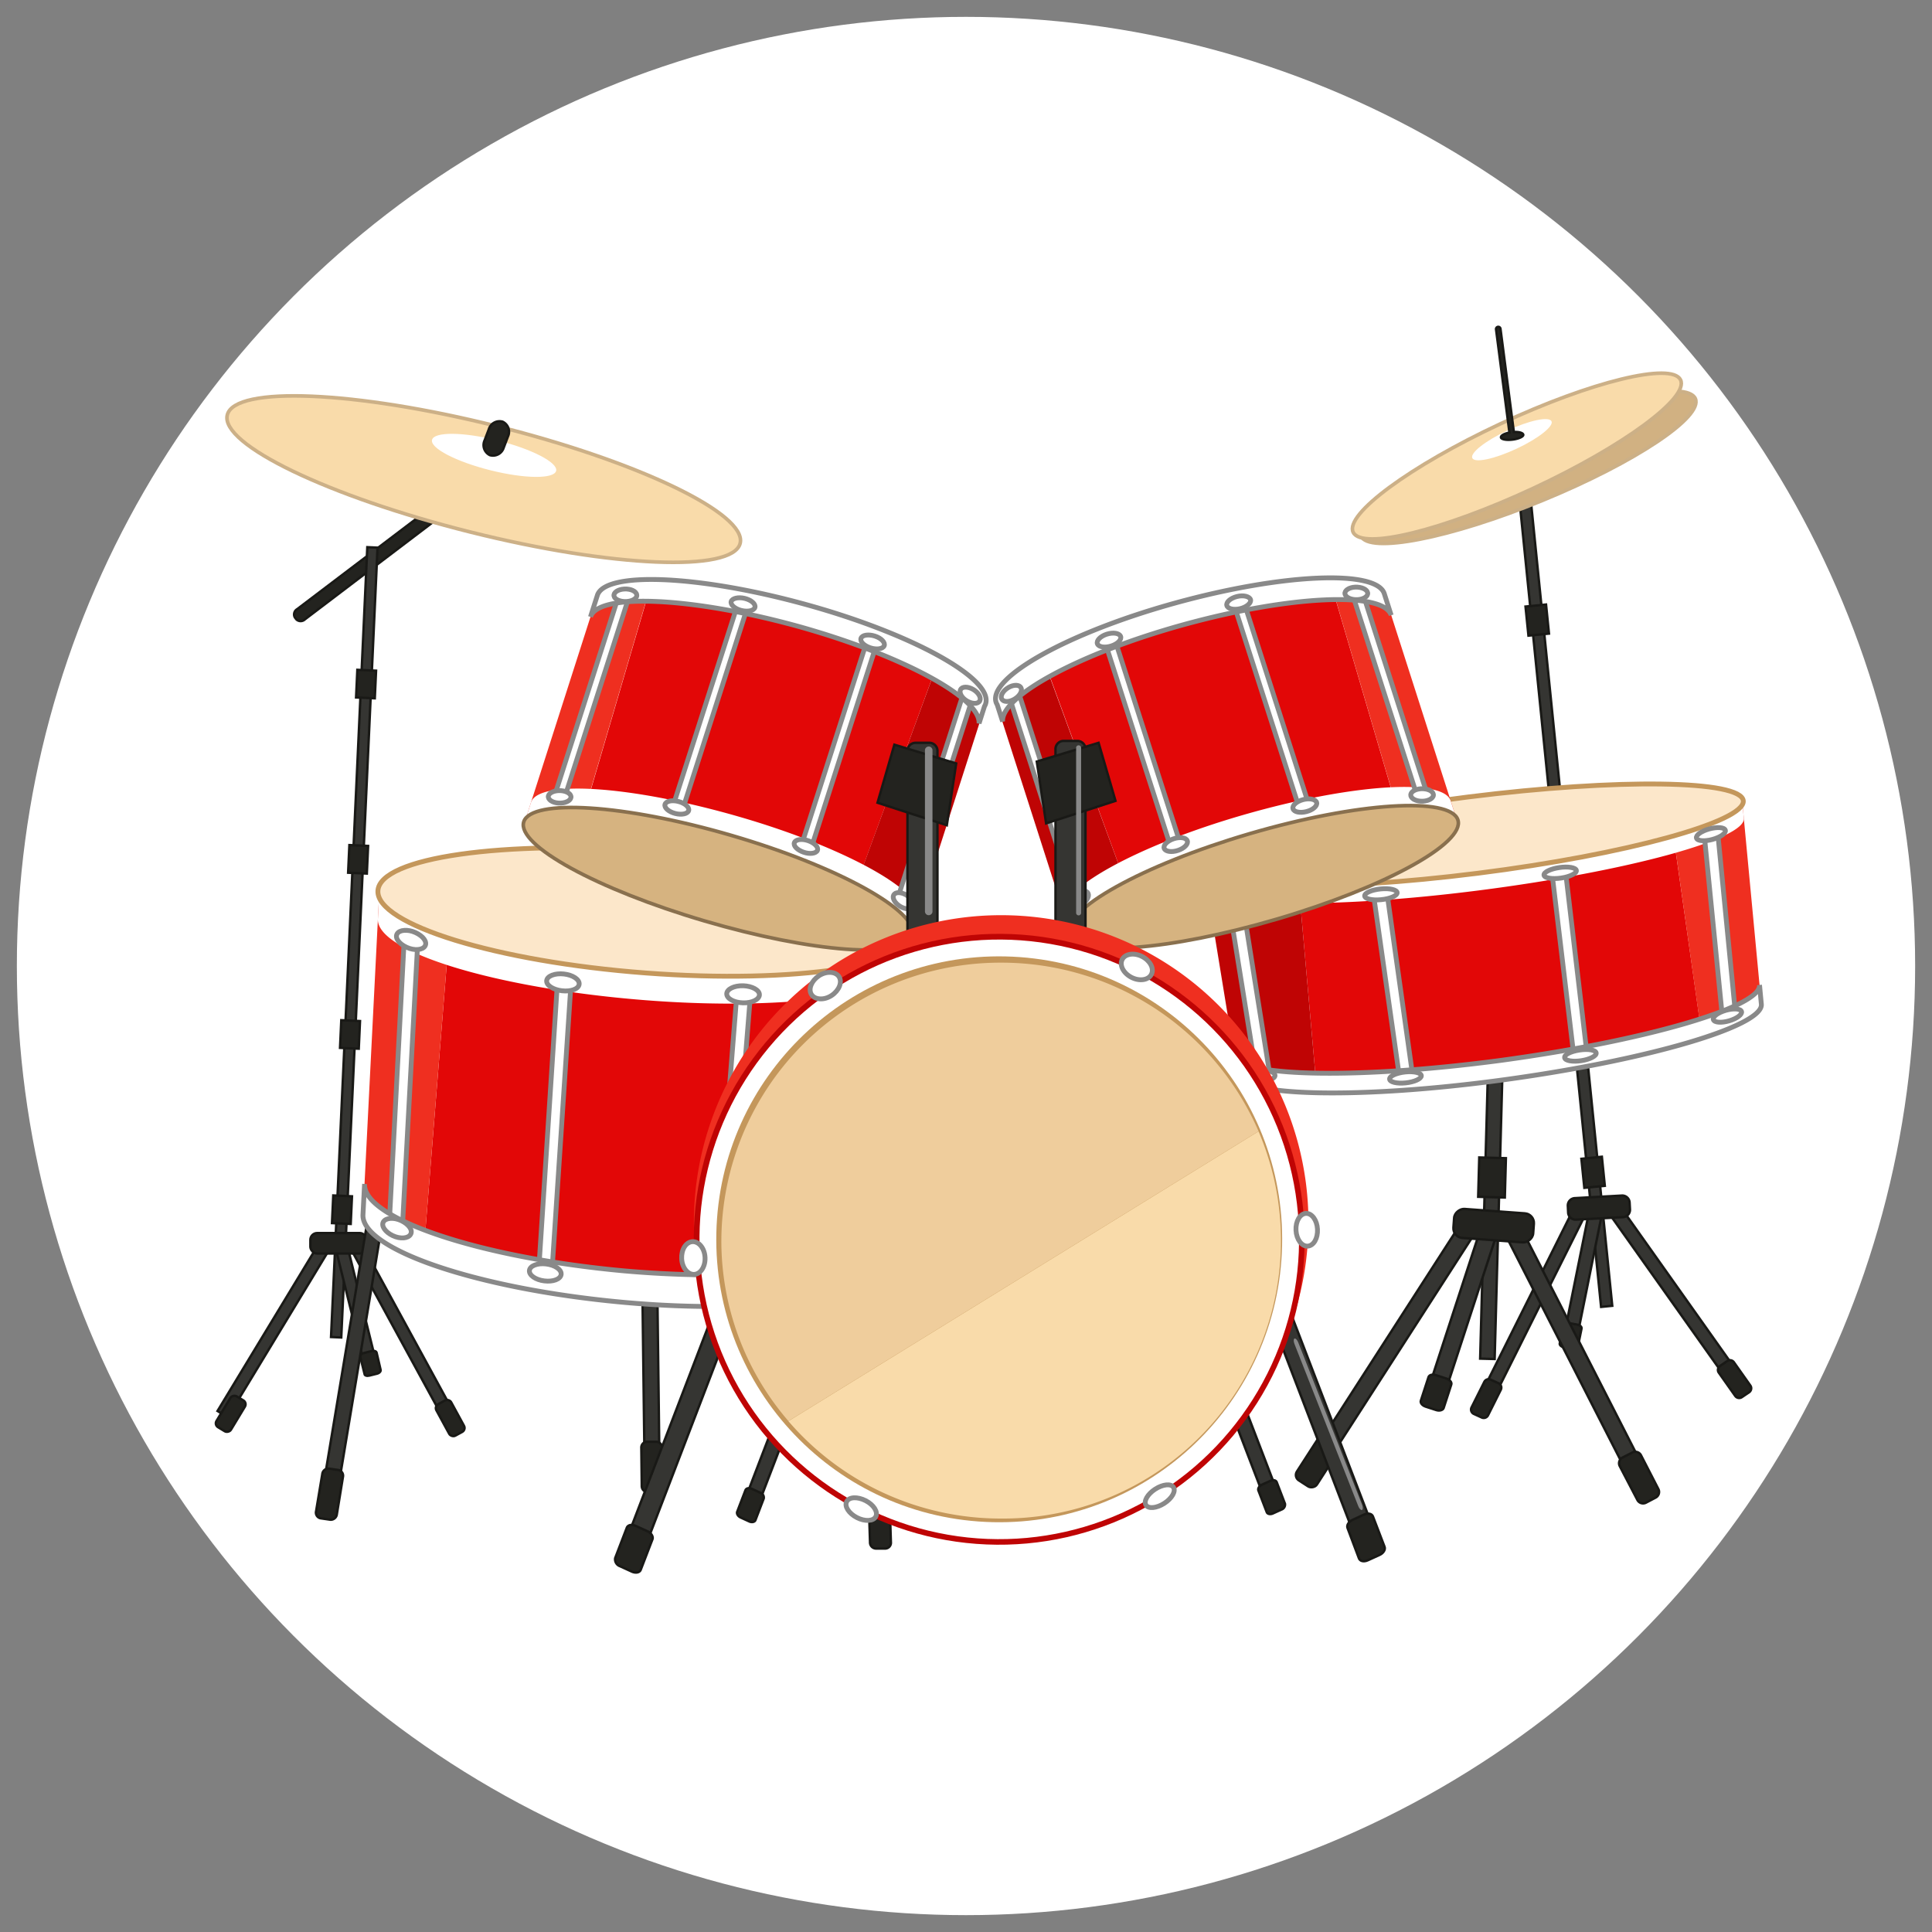 <svg id="Layer_1" data-name="Layer 1" xmlns="http://www.w3.org/2000/svg" xmlns:xlink="http://www.w3.org/1999/xlink" viewBox="0 0 400 400"><rect x="0" y="0" width="400" height="400" fill="#808080" stroke="none"/><defs><style>.cls-1,.cls-11{fill:#fff;}.cls-2{clip-path:url(#clip-path);}.cls-3{fill:#353532;}.cls-3,.cls-4{stroke:#191916;stroke-width:0.5px;}.cls-12,.cls-3,.cls-4,.cls-5,.cls-6{stroke-miterlimit:10;}.cls-4{fill:#23231f;}.cls-5{fill:#d1b182;}.cls-5,.cls-6{stroke:#ccb087;}.cls-12,.cls-5,.cls-6{stroke-width:0.75px;}.cls-16,.cls-6{fill:#f9dbaa;}.cls-7{fill:#e20707;}.cls-8{fill:#bf0404;}.cls-9{fill:#ef2f20;}.cls-10{fill:#fce7ca;stroke:#c4975b;}.cls-11{stroke:#898989;}.cls-12{fill:#d6b380;stroke:#89704e;}.cls-13{fill:#898989;}.cls-14{fill:#c4975b;}.cls-15{fill:#efcd9c;}</style><clipPath id="clip-path"><circle class="cls-1" cx="200" cy="200" r="196.51"/></clipPath></defs><circle class="cls-1" cx="200" cy="200" r="196.51"/><g class="cls-2"><polygon class="cls-3" points="331.49 270.58 333.8 270.35 316.42 98.51 314.1 98.74 331.49 270.58"/><polygon class="cls-4" points="316.45 131.6 320.7 131.18 320.09 125.16 315.84 125.58 316.45 131.6"/><polygon points="320.31 169.71 324.55 169.29 323.94 163.27 319.7 163.69 320.31 169.71"/><polygon class="cls-4" points="328.02 245.93 332.26 245.51 331.65 239.49 327.41 239.91 328.02 245.93"/><polygon points="324.16 207.82 328.41 207.4 327.8 201.38 323.55 201.8 324.16 207.82"/><polygon class="cls-3" points="358.21 286.56 360.45 285.09 334.76 248.84 332.51 250.32 358.21 286.56"/><path class="cls-4" d="M359.25,289a1,1,0,0,0,1.41.25l1.48-1a1,1,0,0,0,.27-1.36L359,282.06a1,1,0,0,0-1.42-.25l-1.47,1a1,1,0,0,0-.27,1.36Z"/><polygon class="cls-3" points="308.75 290.42 306.31 289.3 326.16 249.58 328.61 250.69 308.75 290.42"/><path class="cls-4" d="M308.09,293a1,1,0,0,1-1.36.46l-1.6-.73a1,1,0,0,1-.48-1.3l2.65-5.3a1,1,0,0,1,1.36-.47l1.61.73a1,1,0,0,1,.47,1.31Z"/><polygon class="cls-3" points="323.81 276.59 326.47 277.07 332.15 248.95 329.49 248.47 323.81 276.59"/><path class="cls-4" d="M322.93,278.13c-.07.35.32.71.87.81l1.75.31c.56.1,1.06-.1,1.13-.44l.76-3.75c.07-.35-.32-.71-.87-.81l-1.75-.32c-.56-.1-1.06.1-1.13.45Z"/><path class="cls-4" d="M324.67,251.1a1.54,1.54,0,0,0,1.63,1.41L336,252a1.53,1.53,0,0,0,1.47-1.57l-.08-1.49a1.53,1.53,0,0,0-1.63-1.41l-9.68.53a1.53,1.53,0,0,0-1.48,1.57Z"/><path class="cls-5" d="M351,82.53c1.67,3.78-12.49,13.21-31.61,21.06s-36,11.14-37.64,7.36,12.49-13.22,31.61-21.06S349.31,78.74,351,82.53Z"/><path class="cls-6" d="M347.93,78.63c1.85,3.7-11.81,13.77-30.53,22.49s-35.38,12.8-37.23,9.1S292,96.44,310.7,87.72,346.08,74.93,347.93,78.63Z"/><path class="cls-1" d="M321.22,87.21c.52,1-2.72,3.59-7.25,5.7s-8.62,3-9.14,1.94,2.72-3.6,7.25-5.71S320.7,86.17,321.22,87.21Z"/><path class="cls-4" d="M313.43,89.44l-2.77-21.37a.46.46,0,0,0-.92.12l2.77,21.37c-1,.2-1.8.6-1.75,1s1.13.61,2.4.45,2.27-.62,2.22-1S314.5,89.38,313.43,89.44Z"/><path class="cls-4" d="M101,98.15a1.28,1.28,0,0,1-.49,1.7L63.12,128.24a1.28,1.28,0,0,1-1.76,0l-.32-.42a1.27,1.27,0,0,1,.48-1.7L98.93,97.74a1.28,1.28,0,0,1,1.77,0Z"/><rect class="cls-3" x="-8.5" y="194.02" width="163.7" height="2.12" transform="translate(-124.89 259.42) rotate(-87.37)"/><rect class="cls-4" x="72.94" y="139.69" width="5.73" height="3.88" transform="translate(-69.18 210.83) rotate(-87.36)"/><rect class="cls-4" x="71.27" y="175.96" width="5.73" height="3.88" transform="translate(-106.96 243.84) rotate(-87.38)"/><rect class="cls-4" x="67.94" y="248.5" width="5.73" height="3.88" transform="translate(-182.63 309.65) rotate(-87.36)"/><rect class="cls-4" x="69.61" y="212.23" width="5.73" height="3.88" transform="translate(-144.78 276.82) rotate(-87.39)"/><rect class="cls-3" x="36.05" y="273.72" width="41.67" height="2.47" transform="translate(-207.75 181.13) rotate(-58.79)"/><rect class="cls-4" x="42.56" y="290.73" width="7.42" height="3.48" rx="0.93" transform="matrix(0.52, -0.86, 0.86, 0.52, -227.82, 180.42)"/><rect class="cls-3" x="82.15" y="254.79" width="2.47" height="41.67" transform="translate(-121.82 73.6) rotate(-28.61)"/><rect class="cls-4" x="91.46" y="289.89" width="3.48" height="7.42" rx="0.93" transform="translate(-129.09 80.35) rotate(-28.58)"/><rect class="cls-3" x="72.23" y="255.77" width="2.47" height="27.12" transform="translate(-62.56 25.54) rotate(-13.9)"/><path class="cls-4" d="M78.8,283.61c.08.32-.26.68-.76.8l-1.57.39c-.5.13-1,0-1-.36l-.87-3.51c-.08-.33.26-.69.76-.81l1.57-.39c.5-.12,1,0,1.05.36Z"/><rect class="cls-4" x="64.26" y="255.29" width="11.65" height="4.24" rx="1.41"/><path class="cls-6" d="M153.24,112.49c-1.51,6.06-26.51,5-55.83-2.33S45.54,92,47.06,85.91s26.51-5,55.83,2.33S154.76,106.44,153.24,112.49Z"/><path class="cls-1" d="M115.14,97.49c-.43,1.71-6.53,1.65-13.62-.13S89,92.77,89.45,91.06s6.52-1.64,13.61.14S115.56,95.79,115.14,97.49Z"/><path class="cls-4" d="M104.29,92.68a2.32,2.32,0,0,1-2.86,1.56h0a2.32,2.32,0,0,1-1.1-3.07l.88-2.31a2.31,2.31,0,0,1,2.86-1.55h0a2.31,2.31,0,0,1,1.1,3.06Z"/><path class="cls-3" d="M309,187.29l-2.55,94,3,.08L312,187.68A22.78,22.78,0,0,1,309,187.29Z"/><rect class="cls-4" x="304.85" y="241.03" width="8.15" height="5.52" transform="translate(56.8 545.96) rotate(-88.44)"/><rect x="306.24" y="189.45" width="8.15" height="5.52" transform="matrix(0.03, -1, 1, 0.03, 109.73, 497.18)"/><rect class="cls-3" x="324.36" y="250.37" width="3.51" height="59.22" transform="translate(-91.68 179.04) rotate(-27.06)"/><path class="cls-4" d="M339,310.54a1.32,1.32,0,0,0,1.77.58l2-1.05a1.32,1.32,0,0,0,.58-1.77l-3.6-7a1.32,1.32,0,0,0-1.77-.58l-2.05,1.05a1.32,1.32,0,0,0-.58,1.77Z"/><rect class="cls-3" x="258.89" y="276.43" width="59.22" height="3.51" transform="translate(-101.61 370.02) rotate(-57.2)"/><rect class="cls-4" x="267.45" y="300.18" width="10.54" height="4.94" rx="1.32" transform="translate(-129.44 367.77) rotate(-57.17)"/><rect class="cls-3" x="283.93" y="268.53" width="38.54" height="3.51" transform="translate(-47.86 474.59) rotate(-71.91)"/><path class="cls-4" d="M294.17,290c-.15.45.29,1,1,1.23l2.19.71c.69.23,1.37,0,1.52-.4l1.59-4.89c.15-.45-.29-1-1-1.23l-2.19-.71c-.7-.23-1.38-.05-1.52.4Z"/><rect class="cls-4" x="306.22" y="245.46" width="6.02" height="16.56" rx="2.01" transform="translate(33.64 543.67) rotate(-85.82)"/><path class="cls-7" d="M311.29,222.07c-15,2-28.73,2.8-38.77,2.44l-4.3-48.74-7.7-2.17c10-3,25.66-6.14,43.47-8.33,16-2,30.61-2.89,41-2.69l7.19,50.67C342.43,216.55,327.8,219.81,311.29,222.07Z"/><path class="cls-8" d="M272.52,224.51c-9.94-.36-16.29-1.82-16.7-4.31a1.69,1.69,0,0,1,.06-.77l-.18,0-6.46-39.54c-.3-1.83,3.94-4.06,11.28-6.31l7.7,2.17Z"/><path class="cls-9" d="M360.71,165.94l3.68,39-.18,0a1.78,1.78,0,0,1,.25.71c.21,2.21-4.45,4.91-12.31,7.57L345,162.58C354.54,162.77,360.52,163.9,360.71,165.94Z"/><path class="cls-1" d="M249.36,180.05c2.32,3.91,27,4.17,56.57.45,30.64-3.91,55.15-10.59,54.75-14.85l.36,3.79c.4,4.26-24.06,10.95-54.62,14.88s-55.9,3.45-56.6-.87a1,1,0,0,1,0-.46Z"/><path class="cls-10" d="M248.93,179.8c.72,4.4,26.26,4.87,57,1s55.41-10.7,55-15S335,161.11,304,165,248.22,175.4,248.93,179.8Z"/><polygon class="cls-11" points="356.68 211.37 359.42 210.99 355.66 172.64 352.86 173 356.68 211.37"/><polygon class="cls-11" points="260.28 223.57 263.02 223.21 256.84 184.39 254.03 184.74 260.28 223.57"/><polygon class="cls-11" points="325.88 218.88 328.61 218.51 324.07 179.97 321.27 180.33 325.88 218.88"/><polygon class="cls-11" points="289.89 224.04 292.62 223.68 287.17 184.96 284.38 185.32 289.89 224.04"/><path class="cls-11" d="M319.67,181.2c.11.6,1.7.86,3.55.59s3.26-1,3.15-1.58-1.7-.87-3.55-.59S319.56,180.59,319.67,181.2Z"/><path class="cls-11" d="M351.36,173.72c.51.5,2.2.45,3.78-.11s2.45-1.42,1.95-1.92-2.19-.45-3.78.11S350.86,173.22,351.36,173.72Z"/><path class="cls-11" d="M289.27,184.83c0,.62-1.47,1.26-3.33,1.44s-3.38-.17-3.4-.79,1.47-1.26,3.33-1.44S289.25,184.22,289.27,184.83Z"/><path class="cls-11" d="M258.16,184.92c-.38.62-2,1-3.7.8s-2.69-.82-2.31-1.44,2-1,3.7-.8S258.54,184.3,258.16,184.92Z"/><path class="cls-11" d="M255.7,218.88c2.32,4.14,26.43,4.49,55.26.63,29.88-4.07,53.76-11.07,53.33-15.59l.38,4c.43,4.52-23.39,11.54-53.19,15.62s-54.54,3.51-55.29-1.07a1.61,1.61,0,0,1,0-.49Z"/><path class="cls-11" d="M323.94,219c.11.61,1.67.88,3.47.6s3.18-1,3.06-1.61-1.66-.87-3.46-.59S323.83,218.35,323.94,219Z"/><path class="cls-11" d="M354.86,211.3c.49.5,2.14.45,3.69-.13s2.39-1.44,1.89-1.94-2.14-.44-3.69.13S354.36,210.8,354.86,211.3Z"/><path class="cls-11" d="M294.27,222.73c0,.62-1.43,1.28-3.24,1.47s-3.3-.17-3.33-.79,1.43-1.28,3.24-1.47S294.25,222.11,294.27,222.73Z"/><path class="cls-11" d="M263.9,222.93c-.37.62-2,1-3.61.81s-2.64-.82-2.27-1.44,2-1,3.61-.82S264.27,222.3,263.9,222.93Z"/><polygon class="cls-3" points="69.68 310.06 66.62 309.62 76.25 251.77 79.31 252.22 69.68 310.06"/><path class="cls-4" d="M69.74,313.52a1.27,1.27,0,0,1-1.36,1.12l-2-.29a1.2,1.2,0,0,1-.94-1.45l1.29-7.72a1.27,1.27,0,0,1,1.36-1.12l2,.29A1.21,1.21,0,0,1,71,305.8Z"/><polygon class="cls-3" points="180.65 315.9 183.74 315.87 181.87 257.26 178.77 257.29 180.65 315.9"/><path class="cls-4" d="M180.13,319.32a1.26,1.26,0,0,0,1.2,1.29l2,0a1.2,1.2,0,0,0,1.12-1.32l-.25-7.82a1.26,1.26,0,0,0-1.2-1.29l-2,0a1.22,1.22,0,0,0-1.12,1.32Z"/><polygon class="cls-3" points="133.46 304.21 136.55 304.25 135.83 245.61 132.74 245.58 133.46 304.21"/><path class="cls-4" d="M132.87,307.63a1.27,1.27,0,0,0,1.18,1.31l2,0a1.22,1.22,0,0,0,1.15-1.3l-.1-7.82a1.28,1.28,0,0,0-1.18-1.32h-2a1.2,1.2,0,0,0-1.14,1.29Z"/><path class="cls-7" d="M128.91,267.2c15.08,1.35,28.86.89,38.94-.91l3.6-77.41,7.69-4.36c-10-3.59-25.83-6.54-43.73-7.8-16.12-1.19-30.75-.81-41.14.78l-6.48,80.81C97.59,262.33,112.32,265.67,128.91,267.2Z"/><path class="cls-8" d="M167.85,266.29c10-1.78,16.31-4.87,16.68-8.85a3.74,3.74,0,0,0-.07-1.2h.19l5.9-63.16c.27-2.93-4-5.92-11.41-8.57l-7.69,4.36Z"/><path class="cls-9" d="M78.52,184.73l-3.13,62,.19,0a3.53,3.53,0,0,0-.24,1.15c-.18,3.51,4.53,7.19,12.45,10.43l6.48-80.81C84.66,179,78.68,181.48,78.52,184.73Z"/><path class="cls-1" d="M190.43,193.32c-2.27,6.45-27,9.9-56.75,7.66-30.79-2.42-55.48-9.94-55.14-16.71l-.3,6c-.34,6.77,24.29,14.33,55,16.78s56.14-1.42,56.78-8.32a2.9,2.9,0,0,0,0-.72Z"/><path class="cls-10" d="M190.85,192.87c-.65,7-26.27,10.91-57.2,8.57s-55.75-10.07-55.41-17,26-10.53,57.21-8.23S191.51,185.85,190.85,192.87Z"/><polygon class="cls-11" points="83.22 255.89 80.47 255.63 83.68 194.67 86.5 194.9 83.22 255.89"/><polygon class="cls-11" points="180.1 263.31 177.36 263.08 182.99 201.09 185.81 201.29 180.1 263.31"/><polygon class="cls-11" points="114.23 263.97 111.49 263.71 115.48 202.37 118.29 202.59 114.23 263.97"/><polygon class="cls-11" points="150.4 267.69 147.66 267.45 152.57 205.71 155.38 205.93 150.4 267.69"/><path class="cls-11" d="M119.91,203.76c-.11,1-1.7,1.58-3.55,1.37s-3.28-1.14-3.18-2.1,1.69-1.58,3.55-1.38S120,202.79,119.91,203.76Z"/><path class="cls-11" d="M88,195.86c-.5.85-2.2,1-3.79.28s-2.48-1.94-2-2.79,2.2-1,3.79-.28S88.51,195,88,195.86Z"/><path class="cls-11" d="M150.46,205.76c0,1,1.5,1.81,3.36,1.87s3.39-.7,3.41-1.67-1.5-1.81-3.36-1.87S150.47,204.79,150.46,205.76Z"/><path class="cls-11" d="M181.67,202.08c.4.93,2.06,1.29,3.73.81s2.69-1.63,2.3-2.56-2.07-1.28-3.73-.8S181.28,201.16,181.67,202.08Z"/><path class="cls-11" d="M184.64,255.34c-2.27,6.83-26.46,10.33-55.43,7.78-30-2.74-54.1-10.87-53.73-18l-.33,6.37c-.36,7.18,23.63,15.34,53.59,18.11s54.77-1.16,55.45-8.48a2.77,2.77,0,0,0,0-.76Z"/><path class="cls-11" d="M116.18,263.84c-.11,1-1.66,1.58-3.48,1.36s-3.2-1.19-3.09-2.16,1.65-1.57,3.47-1.35S116.28,262.87,116.18,263.84Z"/><path class="cls-11" d="M85,255.57c-.48.85-2.14,1-3.7.25s-2.41-2-1.93-2.84,2.15-1,3.71-.25S85.53,254.71,85,255.57Z"/><path class="cls-11" d="M146,266.16c0,1,1.45,1.84,3.27,1.91s3.31-.67,3.33-1.65-1.45-1.84-3.28-1.92S146,265.17,146,266.16Z"/><path class="cls-11" d="M176.47,262.74c.38.94,2,1.32,3.63.84s2.63-1.61,2.26-2.55-2-1.32-3.64-.84S176.09,261.8,176.47,262.74Z"/><path class="cls-7" d="M244,126.47c-11.17,3.11-20.9,7.1-27.58,11L236,191l-4.08,5c8-.17,19.69-2.25,32.4-6,11.46-3.37,21.47-7.44,28.24-11.23l-16.77-57.15C267.7,121.43,256.25,123.08,244,126.47Z"/><path class="cls-8" d="M216.37,137.48c-6.6,3.86-10.23,7.65-9.33,10.45a3.09,3.09,0,0,0,.4.79l-.13,0,14.24,44.38c.66,2.06,4.49,3,10.36,2.85l4.08-5Z"/><path class="cls-9" d="M301.59,169.65l-13.92-43.43-.14,0a3,3,0,0,0-.12-.85c-.79-2.46-5.12-3.73-11.63-3.84l16.77,57.15C298.82,175.21,302.32,171.93,301.59,169.65Z"/><path class="cls-1" d="M221.56,193c-.29-5,15.95-13.77,37.29-20,22.13-6.4,41.32-7.7,42.84-3l-1.35-4.21c-1.52-4.74-20.72-3.47-42.86,2.91s-38.76,15.65-37.21,20.5a2.65,2.65,0,0,0,.23.48Z"/><path class="cls-12" d="M221.4,193.37c-1.59-4.94,15.13-14.26,37.35-20.77s41.54-7.68,43.09-2.85-15.22,14-37.43,20.53S223,198.3,221.4,193.37Z"/><polygon class="cls-11" points="279.68 122 281.71 121.45 295.41 164.17 293.38 164.75 279.68 122"/><polygon class="cls-11" points="208.48 142.78 210.51 142.2 224.48 185.74 222.46 186.34 208.48 142.78"/><polygon class="cls-11" points="255.34 124.75 257.38 124.19 271.17 167.21 269.15 167.8 255.34 124.75"/><polygon class="cls-11" points="228.43 131.87 230.46 131.31 244.36 174.64 242.34 175.23 228.43 131.87"/><path class="cls-11" d="M267.7,167.43c-.19-.69.76-1.53,2.11-1.88s2.6-.07,2.79.61-.75,1.52-2.11,1.87S267.89,168.11,267.7,167.43Z"/><path class="cls-11" d="M292.08,164.49c.12-.72,1.27-1.25,2.57-1.19s2.23.68,2.11,1.4-1.28,1.24-2.57,1.18S292,165.2,292.08,164.49Z"/><path class="cls-11" d="M245.81,174.06c-.26-.67-1.54-.84-2.86-.39s-2.17,1.36-1.91,2,1.55.84,2.87.39S246.08,174.73,245.81,174.06Z"/><path class="cls-11" d="M225.11,184.72c-.54-.52-1.8-.33-2.82.43s-1.4,1.81-.86,2.33,1.8.34,2.82-.43S225.65,185.25,225.11,184.72Z"/><path class="cls-11" d="M207.58,149.38c-.38-5.23,15.87-14.06,37.29-20,22.22-6.14,41.55-7,43.16-2l-1.43-4.47c-1.61-5-21-4.2-43.18,1.91s-38.85,15.42-37.2,20.56a2.38,2.38,0,0,0,.24.51Z"/><path class="cls-11" d="M254,125.36c-.19-.69.75-1.52,2.11-1.86s2.61,0,2.8.65-.75,1.52-2.11,1.86S254.18,126.05,254,125.36Z"/><path class="cls-11" d="M278.46,122.72c.13-.72,1.28-1.24,2.58-1.16s2.25.71,2.12,1.43-1.28,1.23-2.57,1.16S278.34,123.43,278.46,122.72Z"/><path class="cls-11" d="M232,131.74c-.27-.67-1.56-.86-2.88-.43s-2.18,1.34-1.91,2,1.55.86,2.88.43S232.28,132.42,232,131.74Z"/><path class="cls-11" d="M211.24,142.19c-.54-.53-1.81-.36-2.83.4s-1.41,1.79-.86,2.33,1.81.36,2.83-.4S211.78,142.72,211.24,142.19Z"/><path class="cls-7" d="M166.34,126.85c11.17,3.12,20.9,7.11,27.58,11l-19.63,53.55,4.08,5c-8-.17-19.69-2.26-32.39-6-11.47-3.38-21.47-7.44-28.24-11.23L134.51,122C142.58,121.82,154,123.46,166.34,126.85Z"/><path class="cls-8" d="M193.92,137.87c6.59,3.86,10.22,7.65,9.32,10.45a2.8,2.8,0,0,1-.4.79l.14,0-14.24,44.38c-.66,2.06-4.49,3-10.37,2.85l-4.08-5Z"/><path class="cls-9" d="M108.7,170l13.92-43.43.13,0a2.7,2.7,0,0,1,.13-.85c.79-2.46,5.11-3.73,11.63-3.84l-16.77,57.15C111.46,175.6,108,172.32,108.7,170Z"/><path class="cls-1" d="M188.73,193.34c.29-5-16-13.78-37.3-20-22.13-6.4-41.32-7.7-42.84-3l1.35-4.21c1.52-4.74,20.72-3.47,42.86,2.9s38.77,15.66,37.21,20.51a1.77,1.77,0,0,1-.23.48Z"/><path class="cls-12" d="M188.89,193.76c1.58-4.94-15.13-14.27-37.35-20.77s-41.55-7.68-43.1-2.85,15.22,14,37.43,20.53S187.3,198.69,188.89,193.76Z"/><polygon class="cls-11" points="130.61 122.39 128.57 121.84 114.88 164.56 116.9 165.13 130.61 122.39"/><polygon class="cls-11" points="201.8 143.16 199.77 142.59 185.81 186.13 187.82 186.73 201.8 143.16"/><polygon class="cls-11" points="154.94 125.14 152.91 124.58 139.11 167.6 141.14 168.19 154.94 125.14"/><polygon class="cls-11" points="181.85 132.26 179.82 131.69 165.92 175.03 167.94 175.62 181.85 132.26"/><path class="cls-11" d="M142.58,167.82c.19-.69-.76-1.53-2.11-1.88s-2.6-.08-2.79.61.76,1.52,2.11,1.87S142.39,168.5,142.58,167.82Z"/><path class="cls-11" d="M118.21,164.87c-.13-.71-1.28-1.24-2.57-1.18s-2.24.68-2.11,1.39,1.27,1.25,2.56,1.19S118.33,165.59,118.21,164.87Z"/><path class="cls-11" d="M164.47,174.45c.26-.67,1.55-.85,2.87-.39s2.17,1.36,1.9,2-1.55.84-2.87.38S164.2,175.11,164.47,174.45Z"/><path class="cls-11" d="M185.17,185.11c.54-.53,1.81-.33,2.83.43s1.4,1.81.86,2.33-1.81.33-2.82-.43S184.63,185.64,185.17,185.11Z"/><path class="cls-11" d="M202.7,149.77c.38-5.23-15.86-14.06-37.28-20.05-22.22-6.14-41.56-7-43.17-2l1.43-4.47c1.62-5,21-4.21,43.19,1.91s38.85,15.41,37.19,20.56a2,2,0,0,1-.23.51Z"/><path class="cls-11" d="M156.3,125.75c.19-.7-.76-1.53-2.12-1.86s-2.61,0-2.8.65.76,1.52,2.11,1.85S156.11,126.44,156.3,125.75Z"/><path class="cls-11" d="M131.82,123.11c-.12-.72-1.28-1.24-2.58-1.16s-2.24.71-2.12,1.43,1.28,1.23,2.58,1.16S132,123.82,131.82,123.11Z"/><path class="cls-11" d="M178.27,132.13c.26-.67,1.55-.86,2.88-.43s2.18,1.34,1.91,2-1.56.86-2.88.42S178,132.81,178.27,132.13Z"/><path class="cls-11" d="M199,142.58c.55-.54,1.82-.36,2.84.39s1.4,1.8.86,2.34-1.81.35-2.83-.4S198.5,143.11,199,142.58Z"/><path class="cls-3" d="M194.09,195.43a1.69,1.69,0,0,1-1.55,1.81h-3.1a1.7,1.7,0,0,1-1.56-1.81V155.6a1.7,1.7,0,0,1,1.56-1.81h3.1a1.69,1.69,0,0,1,1.55,1.81Z"/><polygon class="cls-4" points="185.17 154.18 181.68 166.2 196.03 170.86 197.97 158.06 185.17 154.18"/><path class="cls-13" d="M193.06,188.7a.78.78,0,0,1-.78.78h0a.78.78,0,0,1-.78-.78V155.34a.78.78,0,0,1,.78-.78h0a.78.78,0,0,1,.78.78Z"/><path class="cls-3" d="M218.53,195a1.7,1.7,0,0,0,1.55,1.81h3.11a1.7,1.7,0,0,0,1.55-1.81V155.21a1.7,1.7,0,0,0-1.55-1.81h-3.11a1.7,1.7,0,0,0-1.55,1.81Z"/><polygon class="cls-4" points="227.45 153.79 230.95 165.81 216.59 170.47 214.65 157.67 227.45 153.79"/><path class="cls-13" d="M223.83,189a.51.51,0,0,1-.51.52h0a.52.52,0,0,1-.52-.52V154.82a.51.51,0,0,1,.52-.51h0a.51.51,0,0,1,.51.51Z"/><polygon class="cls-3" points="156.61 312.51 153.93 311.29 166.74 277.87 169.43 279.1 156.61 312.51"/><path class="cls-4" d="M156.41,314.71c-.15.41-.73.54-1.29.29l-1.76-.81c-.56-.25-.89-.79-.73-1.2l1.71-4.46c.16-.41.74-.54,1.3-.29l1.76.81a1.05,1.05,0,0,1,.72,1.2Z"/><polygon class="cls-3" points="262.05 310.86 264.74 309.63 251.93 276.21 249.24 277.44 262.05 310.86"/><path class="cls-4" d="M262.26,313.06c.15.41.73.53,1.29.28l1.76-.8a1.09,1.09,0,0,0,.73-1.21l-1.71-4.46c-.16-.41-.74-.54-1.3-.28l-1.76.8c-.56.26-.88.79-.73,1.2Z"/><path class="cls-9" d="M270.9,253.1a63.62,63.62,0,1,1-63.62-63.62A63.62,63.62,0,0,1,270.9,253.1Z"/><polygon class="cls-3" points="132.94 321.89 129.17 320.17 147.17 273.22 150.94 274.94 132.94 321.89"/><path class="cls-4" d="M132.66,325c-.22.58-1,.75-1.82.4l-2.47-1.13a1.51,1.51,0,0,1-1-1.7l2.4-6.26c.22-.58,1-.76,1.82-.4l2.48,1.13c.78.36,1.24,1.12,1,1.69Z"/><polygon class="cls-3" points="281.07 319.56 284.85 317.84 266.85 270.89 263.07 272.62 281.07 319.56"/><path class="cls-4" d="M281.36,322.65c.22.58,1,.76,1.81.4l2.48-1.13c.78-.36,1.24-1.11,1-1.69l-2.4-6.27c-.23-.58-1-.75-1.82-.4L280,314.69c-.78.36-1.24,1.12-1,1.69Z"/><circle class="cls-8" cx="206.89" cy="256.59" r="63.24" transform="translate(-58.12 452.59) rotate(-87.61)"/><circle class="cls-1" cx="206.89" cy="256.59" r="62.07" transform="translate(-75.73 86.98) rotate(-20.15)"/><circle class="cls-14" cx="206.89" cy="256.59" r="58.58" transform="translate(-54.27 457.69) rotate(-88.72)"/><path class="cls-15" d="M207.28,199.31a57.74,57.74,0,0,0-57.93,57.54,57.1,57.1,0,0,0,13.88,37.36l97.34-60A58,58,0,0,0,207.28,199.31Z"/><path class="cls-16" d="M207.28,314.4a57.53,57.53,0,0,0,53.29-80.16l-97.34,60A58,58,0,0,0,207.28,314.4Z"/><path class="cls-11" d="M173.71,202.22c.73,1.13,0,2.86-1.53,3.88s-3.44.93-4.17-.19,0-2.86,1.53-3.88S173,201.1,173.71,202.22Z"/><path class="cls-11" d="M143.38,257.07c1.34-.06,2.5,1.4,2.59,3.27s-.91,3.45-2.25,3.51-2.5-1.39-2.59-3.26S142,257.14,143.38,257.07Z"/><path class="cls-11" d="M175.29,310.9c.49-1,2.25-1.06,3.92-.21s2.61,2.33,2.12,3.3-2.25,1.07-3.92.21S174.79,311.87,175.29,310.9Z"/><path class="cls-11" d="M237.26,311.62c-.52-.81.33-2.29,1.91-3.31s3.27-1.19,3.79-.38-.32,2.29-1.9,3.31S237.79,312.43,237.26,311.62Z"/><path class="cls-11" d="M270.72,258c-1.23.06-2.3-1.41-2.4-3.28s.83-3.44,2.06-3.5,2.3,1.41,2.39,3.28S272,257.92,270.72,258Z"/><path class="cls-11" d="M238.38,201.74c-.61,1.19-2.46,1.47-4.13.61s-2.52-2.51-1.91-3.7,2.46-1.47,4.13-.61S239,200.55,238.38,201.74Z"/><path class="cls-13" d="M282,311.51c.21.53.19,1,0,1.11h0c-.23.09-.58-.26-.78-.78L268,278.24c-.21-.52-.19-1,0-1.1h0c.23-.09.58.26.78.78Z"/></g></svg>